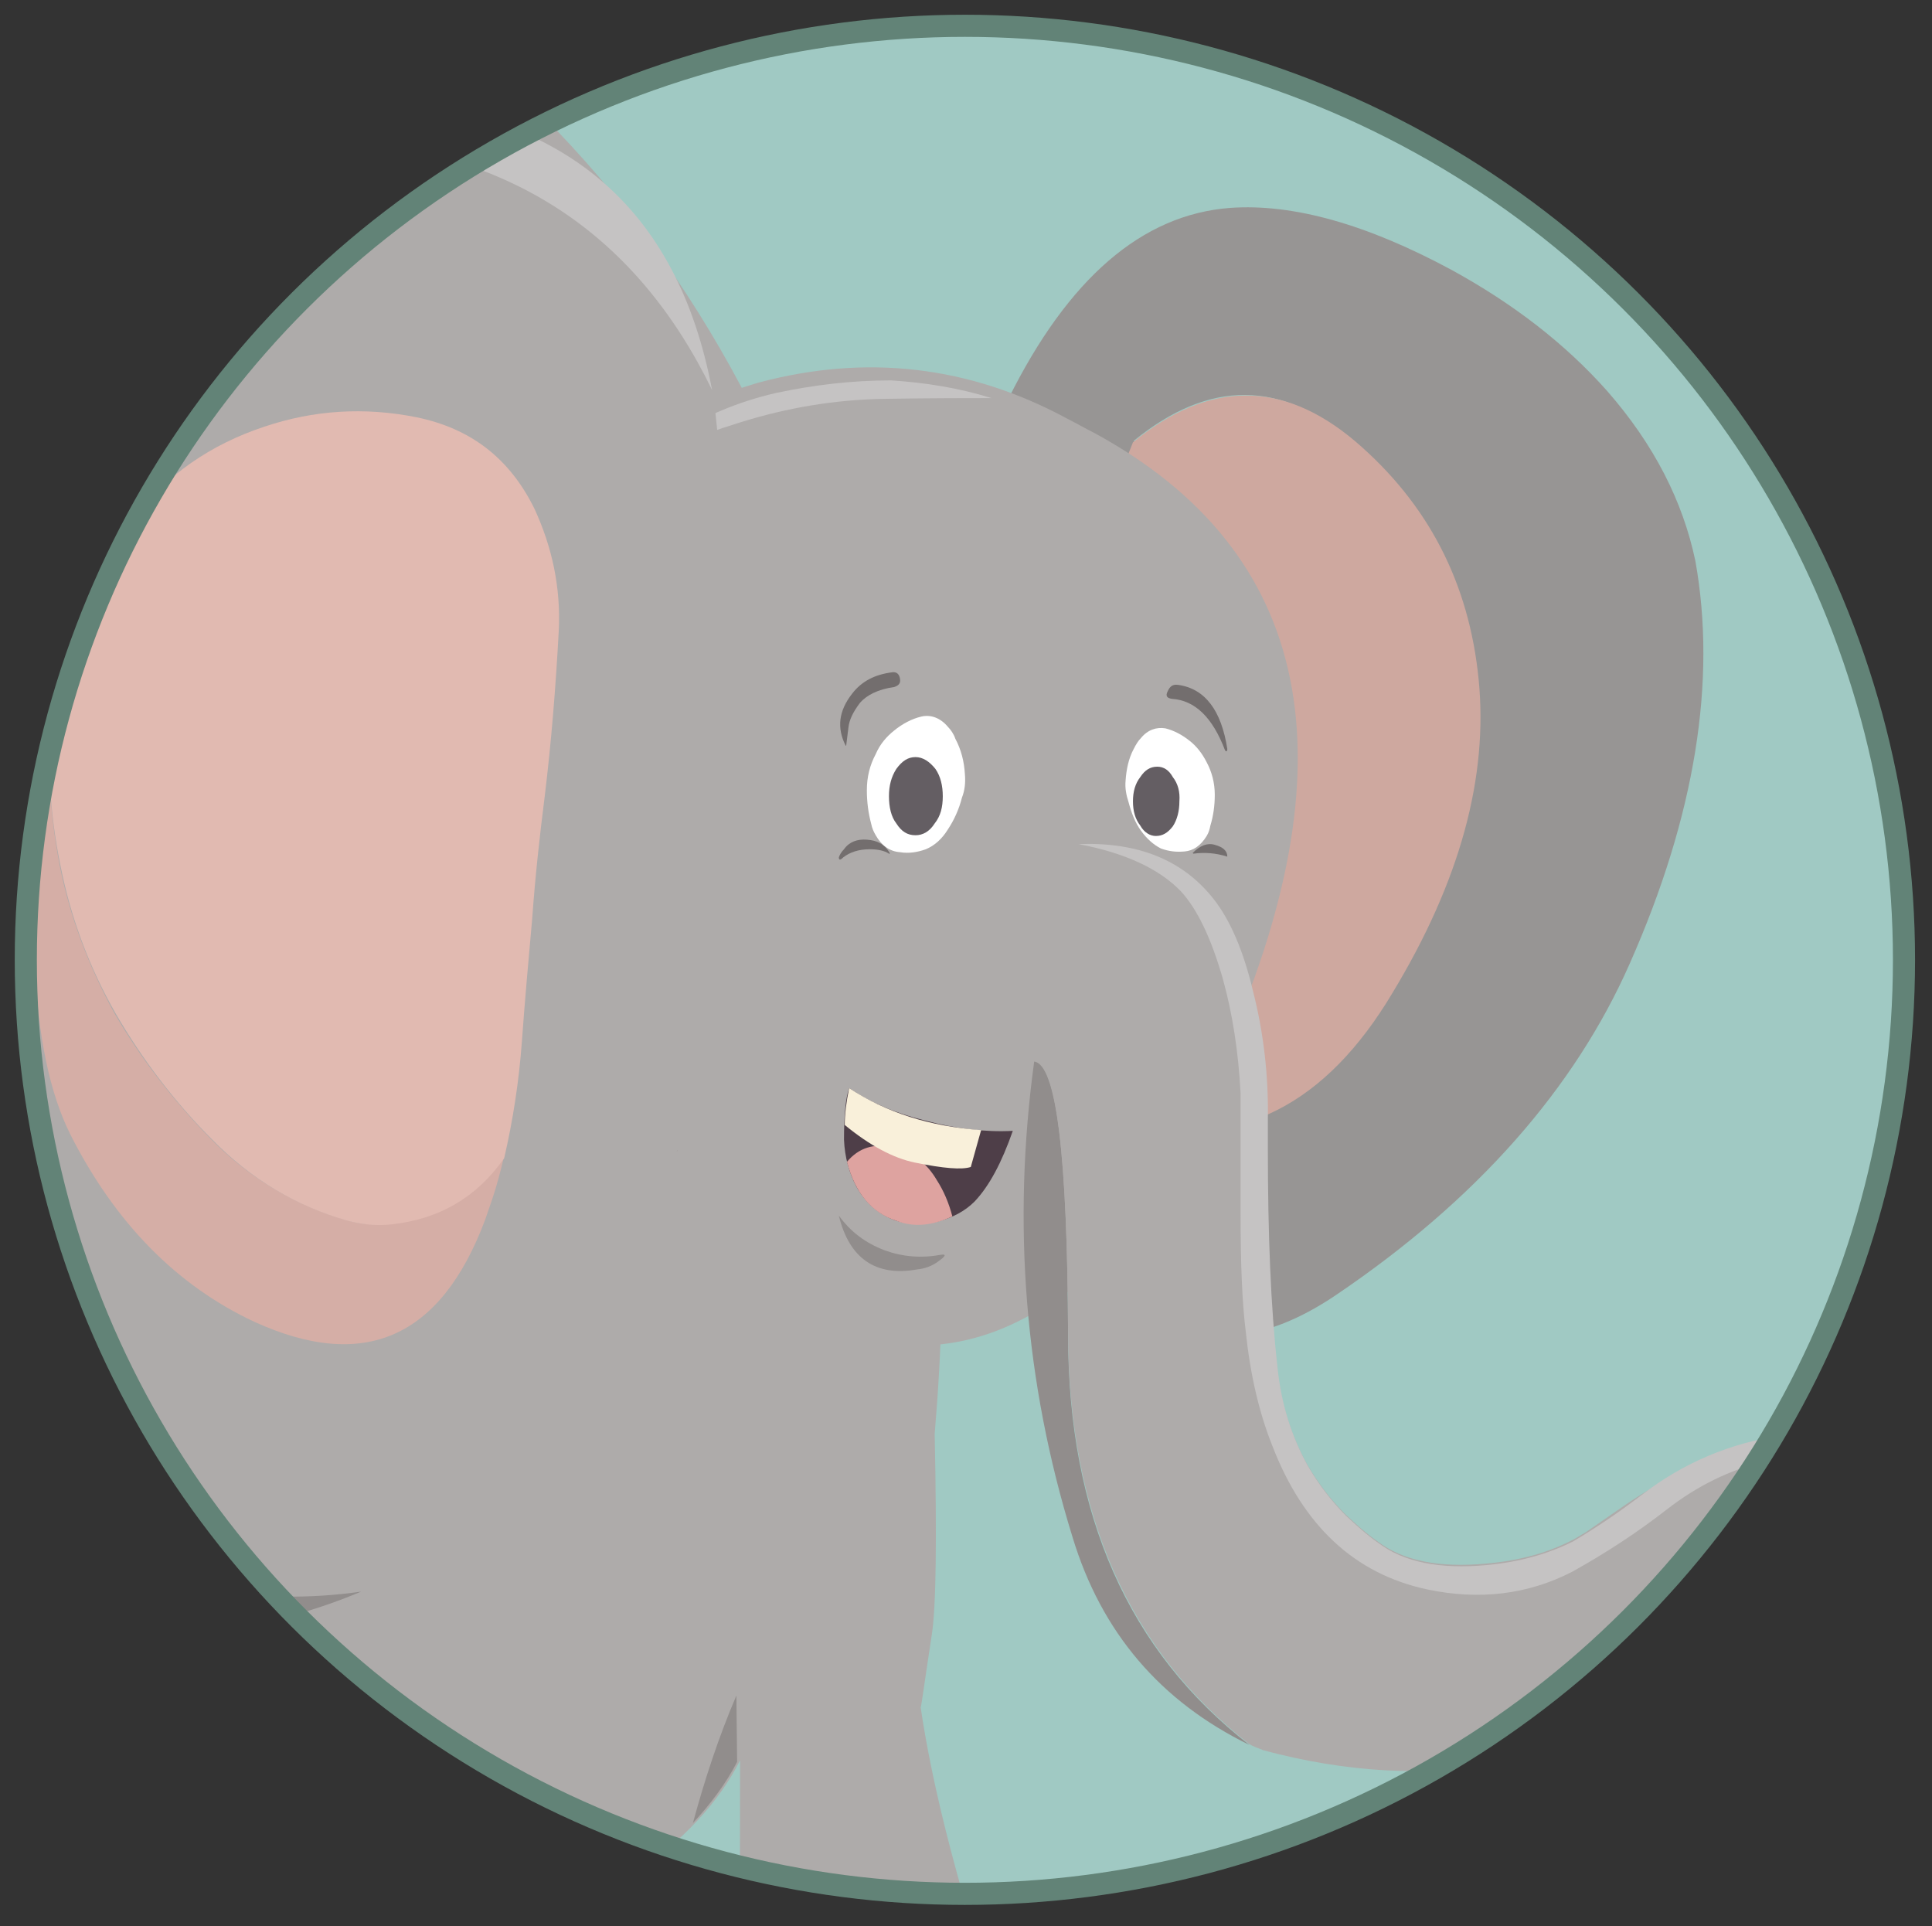 <?xml version="1.0" encoding="utf-8"?>
<!-- Generator: Adobe Illustrator 24.1.2, SVG Export Plug-In . SVG Version: 6.00 Build 0)  -->
<svg version="1.1" id="Layer_1" xmlns="http://www.w3.org/2000/svg" xmlns:xlink="http://www.w3.org/1999/xlink" x="0px" y="0px"
	 viewBox="0 0 262.1 261.3" style="enable-background:new 0 0 262.1 261.3;" xml:space="preserve">
<rect x="0" y="0" width="262.1" height="261.3" fill="#333333" stroke="none"/>
<style type="text/css">
	.st0{clip-path:url(#SVGID_2_);fill:#A0C9C3;}
	.st1{clip-path:url(#SVGID_4_);fill:#E8D4A5;}
	.st2{clip-path:url(#SVGID_6_);fill:#E8D4A5;}
	.st3{clip-path:url(#SVGID_8_);fill:#E8D4A5;}
	.st4{clip-path:url(#SVGID_10_);fill:#AEABAA;}
	.st5{clip-path:url(#SVGID_12_);fill:#918D8C;}
	.st6{clip-path:url(#SVGID_14_);fill:#E8D4A5;}
	.st7{clip-path:url(#SVGID_16_);fill:#E8D4A5;}
	.st8{clip-path:url(#SVGID_18_);fill:#E8D4A5;}
	.st9{clip-path:url(#SVGID_20_);fill:#E8D4A5;}
	.st10{clip-path:url(#SVGID_22_);fill:#E8D4A5;}
	.st11{clip-path:url(#SVGID_24_);fill:#E8D4A5;}
	.st12{clip-path:url(#SVGID_26_);fill:#E8D4A5;}
	.st13{clip-path:url(#SVGID_28_);fill:#E8D4A5;}
	.st14{clip-path:url(#SVGID_30_);fill:#E8D4A5;}
	.st15{clip-path:url(#SVGID_32_);fill:#AEABAA;}
	.st16{clip-path:url(#SVGID_34_);fill:#918D8C;}
	.st17{clip-path:url(#SVGID_36_);fill:#918D8C;}
	.st18{clip-path:url(#SVGID_38_);fill:#918D8C;}
	.st19{clip-path:url(#SVGID_40_);fill:#918D8C;}
	.st20{clip-path:url(#SVGID_42_);fill:#918D8C;}
	.st21{clip-path:url(#SVGID_44_);fill:#C5C3C3;}
	.st22{clip-path:url(#SVGID_46_);fill:#AEABAA;}
	.st23{clip-path:url(#SVGID_48_);fill:#918D8C;}
	.st24{clip-path:url(#SVGID_50_);fill:#979594;}
	.st25{clip-path:url(#SVGID_52_);fill:#CEA89F;}
	.st26{clip-path:url(#SVGID_54_);fill:#AEABAA;}
	.st27{clip-path:url(#SVGID_56_);fill:#C5C3C3;}
	.st28{clip-path:url(#SVGID_58_);fill:#736E6E;}
	.st29{clip-path:url(#SVGID_60_);fill:#736E6E;}
	.st30{clip-path:url(#SVGID_62_);fill:#736E6E;}
	.st31{clip-path:url(#SVGID_64_);fill:#736E6E;}
	.st32{clip-path:url(#SVGID_66_);fill:#FFFFFF;}
	.st33{clip-path:url(#SVGID_68_);fill:#645E63;}
	.st34{clip-path:url(#SVGID_70_);fill:#FFFFFF;}
	.st35{clip-path:url(#SVGID_72_);fill:#645E63;}
	.st36{clip-path:url(#SVGID_74_);fill:#4E3E48;}
	.st37{clip-path:url(#SVGID_76_);fill:#DEA3A0;}
	.st38{clip-path:url(#SVGID_78_);fill:#F9F0DA;}
	.st39{clip-path:url(#SVGID_80_);fill:#918D8C;}
	.st40{clip-path:url(#SVGID_82_);fill:#918D8C;}
	.st41{clip-path:url(#SVGID_84_);fill:#AEABAA;}
	.st42{clip-path:url(#SVGID_86_);fill:#C5C3C3;}
	.st43{clip-path:url(#SVGID_88_);fill:#AEABAA;}
	.st44{clip-path:url(#SVGID_90_);fill:#918D8C;}
	.st45{clip-path:url(#SVGID_92_);fill:#D5AEA6;}
	.st46{clip-path:url(#SVGID_94_);fill:#E1BAB1;}
	.st47{clip-path:url(#SVGID_96_);fill:#C5C3C3;}
	.st48{clip-path:url(#SVGID_98_);fill:none;stroke:#628377;stroke-width:3;}
</style>
<g>
	<g>
		<defs>
			<rect id="SVGID_1_" x="2" y="2" width="257.9" height="256.4"/>
		</defs>
		<clipPath id="SVGID_2_">
			<use xlink:href="#SVGID_1_"  style="overflow:visible;"/>
		</clipPath>
		<path class="st0" d="M130.9,256.9c70.4,0,127.4-56.7,127.4-126.7S201.3,3.5,130.9,3.5S3.5,60.2,3.5,130.2S60.6,256.9,130.9,256.9"
			/>
	</g>
</g>
<g>
	<g>
		<defs>
			<path id="SVGID_3_" d="M3.5,130.2c0,70,57.1,126.7,127.4,126.7s127.4-56.7,127.4-126.7S201.2,3.5,130.9,3.5S3.5,60.2,3.5,130.2"
				/>
		</defs>
		<clipPath id="SVGID_4_">
			<use xlink:href="#SVGID_3_"  style="overflow:visible;"/>
		</clipPath>
		<path class="st1" d="M-34.7,284.9c0,2.6,0.4,4.3,1.1,5.2c0.8,0.1,1.9,0,3.4-0.3c1.6-0.4,2.8-0.8,3.4-1.3c0.1-1.4-0.2-3-0.9-4.7
			c-0.5-1.4-1-2.5-1.6-3.1c-1.4-1.4-2.8-1.6-4.1-0.6c-0.5,0.4-0.9,1.1-1.1,2.3C-34.7,283.3-34.7,284.2-34.7,284.9"/>
	</g>
	<g>
		<defs>
			<path id="SVGID_5_" d="M3.5,130.2c0,70,57.1,126.7,127.4,126.7s127.4-56.7,127.4-126.7S201.2,3.5,130.9,3.5S3.5,60.2,3.5,130.2"
				/>
		</defs>
		<clipPath id="SVGID_6_">
			<use xlink:href="#SVGID_5_"  style="overflow:visible;"/>
		</clipPath>
		<path class="st2" d="M-42.2,282.9c-1.1,1.1-1.8,2.2-1.9,3.3c0,0.4,0,1-0.1,1.9c0,0.9,0.1,1.5,0.3,2c3.7,0.8,6.6,0.8,8.7,0.1
			c0.2-1.4,0-2.9-0.4-4.3c-0.6-1.5-1.3-2.7-2.3-3.4C-39.4,281.4-40.8,281.5-42.2,282.9"/>
	</g>
	<g>
		<defs>
			<path id="SVGID_7_" d="M3.5,130.2c0,70,57.1,126.7,127.4,126.7s127.4-56.7,127.4-126.7S201.2,3.5,130.9,3.5S3.5,60.2,3.5,130.2"
				/>
		</defs>
		<clipPath id="SVGID_8_">
			<use xlink:href="#SVGID_7_"  style="overflow:visible;"/>
		</clipPath>
		<path class="st3" d="M-52.8,283.4c-1.5,1.1-2.3,2.9-2.3,5.4c0.8,0.6,2.1,1,4.2,1.1c1.9,0.2,3.5,0.1,4.7-0.1c0.6-2.2,0.2-4.2-1-6.2
			c-0.6-0.8-1.4-1.2-2.4-1.3C-50.7,282.3-51.8,282.6-52.8,283.4"/>
	</g>
	<g>
		<defs>
			<path id="SVGID_9_" d="M3.5,130.2c0,70,57.1,126.7,127.4,126.7s127.4-56.7,127.4-126.7S201.2,3.5,130.9,3.5S3.5,60.2,3.5,130.2"
				/>
		</defs>
		<clipPath id="SVGID_10_">
			<use xlink:href="#SVGID_9_"  style="overflow:visible;"/>
		</clipPath>
		<path class="st4" d="M-44,290.1c0-1.9,0.4-3.6,1.1-5c0.9-1.8,2.1-2.7,3.6-2.6c1.3,0.1,2.4,1.3,3.1,3.6c0.4,0.9,0.7,2.2,0.9,4.2
			l1.7-0.1c-0.6-4.5,0-7,1.6-7.4c2.6-0.9,4.3,1.1,5.3,5.9c0.5,0,1.3-0.3,2.6-0.9c-0.4-1.8-0.5-6.1-0.4-12.9c0-5.2,0.1-9,0.3-11.2
			c-2.5-0.2-7.4-0.4-14.9-0.6c-7.1-0.1-12.1-0.3-15-0.6c-2.7,15-4.1,23.6-4.3,25.8c0.3,0.2,1.4,0.4,3.3,0.6c0.8-3.3,2-5.2,3.9-5.6
			c1.5-0.4,2.8,0.2,3.7,1.7c0.7,1.1,1.1,2.8,1.3,4.9L-44,290.1z"/>
	</g>
	<g>
		<defs>
			<path id="SVGID_11_" d="M3.5,130.2c0,70,57.1,126.7,127.4,126.7s127.4-56.7,127.4-126.7S201.2,3.5,130.9,3.5S3.5,60.2,3.5,130.2"
				/>
		</defs>
		<clipPath id="SVGID_12_">
			<use xlink:href="#SVGID_11_"  style="overflow:visible;"/>
		</clipPath>
		<path class="st5" d="M-37.9,272.5c6.2-0.7,10.7-1,13.5-1.1c0.2-4.7,0.3-7.3,0.3-7.7c-2.5-0.2-7.4-0.4-14.9-0.6
			c-7.1-0.1-12.1-0.3-15-0.6l-2.3,12.9C-51.9,274.4-45.8,273.4-37.9,272.5"/>
	</g>
	<g>
		<defs>
			<path id="SVGID_13_" d="M3.5,130.2c0,70,57.1,126.7,127.4,126.7s127.4-56.7,127.4-126.7S201.2,3.5,130.9,3.5S3.5,60.2,3.5,130.2"
				/>
		</defs>
		<clipPath id="SVGID_14_">
			<use xlink:href="#SVGID_13_"  style="overflow:visible;"/>
		</clipPath>
		<path class="st6" d="M122.9,267.3c0.3,2.9,1,4.7,2,5.6c0.8,0,1.9-0.3,3.3-0.9c1.5-0.6,2.6-1.1,3.1-1.7c-0.1-1.7-0.6-3.5-1.6-5.4
			c-0.8-1.5-1.5-2.6-2.1-3.1c-1.5-1.5-2.9-1.6-4.2-0.1C122.5,262.8,122.3,264.7,122.9,267.3"/>
	</g>
	<g>
		<defs>
			<path id="SVGID_15_" d="M3.5,130.2c0,70,57.1,126.7,127.4,126.7s127.4-56.7,127.4-126.7S201.2,3.5,130.9,3.5S3.5,60.2,3.5,130.2"
				/>
		</defs>
		<clipPath id="SVGID_16_">
			<use xlink:href="#SVGID_15_"  style="overflow:visible;"/>
		</clipPath>
		<path class="st7" d="M115.2,266.2c-1,1.4-1.4,2.8-1.4,4c0.3,2.5,0.6,3.9,0.9,4.3c3.4,0.5,6.3,0.1,8.6-1.1
			c-0.1-1.6-0.5-3.2-1.3-4.7c-0.8-1.6-1.7-2.8-2.7-3.4C117.7,264,116.3,264.4,115.2,266.2"/>
	</g>
	<g>
		<defs>
			<path id="SVGID_17_" d="M3.5,130.2c0,70,57.1,126.7,127.4,126.7s127.4-56.7,127.4-126.7S201.2,3.5,130.9,3.5S3.5,60.2,3.5,130.2"
				/>
		</defs>
		<clipPath id="SVGID_18_">
			<use xlink:href="#SVGID_17_"  style="overflow:visible;"/>
		</clipPath>
		<path class="st8" d="M107.6,266.6c-1,0.1-2.1,0.6-3,1.6c-1.3,1.5-1.8,3.7-1.3,6.4c0.9,0.5,2.3,0.7,4.3,0.7c1.9,0,3.4-0.2,4.6-0.7
			c0.4-2.4-0.3-4.7-2-6.9C109.4,266.9,108.5,266.5,107.6,266.6"/>
	</g>
	<g>
		<defs>
			<path id="SVGID_19_" d="M3.5,130.2c0,70,57.1,126.7,127.4,126.7s127.4-56.7,127.4-126.7S201.2,3.5,130.9,3.5S3.5,60.2,3.5,130.2"
				/>
		</defs>
		<clipPath id="SVGID_20_">
			<use xlink:href="#SVGID_19_"  style="overflow:visible;"/>
		</clipPath>
		<path class="st9" d="M54.3,292.7c-1.4,1.6-2,3.9-1.6,6.7c0.1,0.6,0.3,1.9,0.7,3.9c0.4,1.9,0.9,3.1,1.4,3.6
			c1.4,0.1,3.7-0.1,6.9-0.7c3.2-0.6,5.4-1.2,6.4-1.9c-1.2-6.4-2.8-10.2-4.6-11.4C59.7,290.3,56.6,290.3,54.3,292.7"/>
	</g>
	<g>
		<defs>
			<path id="SVGID_21_" d="M3.5,130.2c0,70,57.1,126.7,127.4,126.7s127.4-56.7,127.4-126.7S201.2,3.5,130.9,3.5S3.5,60.2,3.5,130.2"
				/>
		</defs>
		<clipPath id="SVGID_22_">
			<use xlink:href="#SVGID_21_"  style="overflow:visible;"/>
		</clipPath>
		<path class="st10" d="M45.6,308.4c2.5-0.2,4.6-0.6,6.3-1.1c0.4-3.4-0.3-6.6-2-9.4c-0.5-0.9-1.4-1.5-2.9-2
			c-1.3-0.6-2.6-0.7-3.7-0.3c-1.8,0.7-3.1,2.4-4,5.3c-1,3.3-0.9,5.8,0.1,7.3C40.9,308.5,42.9,308.6,45.6,308.4"/>
	</g>
	<g>
		<defs>
			<path id="SVGID_23_" d="M3.5,130.2c0,70,57.1,126.7,127.4,126.7s127.4-56.7,127.4-126.7S201.2,3.5,130.9,3.5S3.5,60.2,3.5,130.2"
				/>
		</defs>
		<clipPath id="SVGID_24_">
			<use xlink:href="#SVGID_23_"  style="overflow:visible;"/>
		</clipPath>
		<path class="st11" d="M29.6,308.1c2.8,0.4,5.2,0.4,7.4,0c0.7-1.4,0.9-3.7,0.6-6.7c-0.1-1.7-1-3.6-2.6-5.6
			c-1.1-1.4-3.2-1.9-6.3-1.3c-2.3,0.4-3.9,1.9-4.7,4.4c-1,2.4-1,4.9-0.1,7.6C25,307.2,26.9,307.7,29.6,308.1"/>
	</g>
	<g>
		<defs>
			<path id="SVGID_25_" d="M3.5,130.2c0,70,57.1,126.7,127.4,126.7s127.4-56.7,127.4-126.7S201.2,3.5,130.9,3.5S3.5,60.2,3.5,130.2"
				/>
		</defs>
		<clipPath id="SVGID_26_">
			<use xlink:href="#SVGID_25_"  style="overflow:visible;"/>
		</clipPath>
		<path class="st12" d="M-90.9,299c-0.2,2.1,0,3.7,0.6,4.7c1.9,0.3,4.3,0.3,7.3,0.1c3.1-0.3,5.4-0.8,6.7-1.6c-0.7-4.9-2-8.2-4-9.9
			c-1-1-2.7-1.2-4.9-0.9c-2.3,0.5-3.8,1.5-4.6,3C-90.3,295.7-90.7,297.1-90.9,299"/>
	</g>
	<g>
		<defs>
			<path id="SVGID_27_" d="M3.5,130.2c0,70,57.1,126.7,127.4,126.7s127.4-56.7,127.4-126.7S201.2,3.5,130.9,3.5S3.5,60.2,3.5,130.2"
				/>
		</defs>
		<clipPath id="SVGID_28_">
			<use xlink:href="#SVGID_27_"  style="overflow:visible;"/>
		</clipPath>
		<path class="st13" d="M-101.4,304.4c2.9,0.1,5.2-0.1,7-0.7c1-3,0.9-6.1-0.1-9.4c-1.2-3.5-3.2-5.2-6-5.2c-2.6,0.1-4.4,1.6-5.6,4.6
			c-1.1,2.8-1.8,6-2,9.7C-106.6,304.1-104.3,304.4-101.4,304.4"/>
	</g>
	<g>
		<defs>
			<path id="SVGID_29_" d="M3.5,130.2c0,70,57.1,126.7,127.4,126.7s127.4-56.7,127.4-126.7S201.2,3.5,130.9,3.5S3.5,60.2,3.5,130.2"
				/>
		</defs>
		<clipPath id="SVGID_30_">
			<use xlink:href="#SVGID_29_"  style="overflow:visible;"/>
		</clipPath>
		<path class="st14" d="M-109.2,295.8c-0.4-3.1-1.8-5.3-4.2-6.9c-1.4-1-3.1-1-5.2-0.3c-1.9,0.7-3.2,1.7-4,3c-2.2,4.4-3,7.6-2.3,9.7
			c1.6,0.9,3.9,1.4,6.7,1.7c2.8,0.3,5.2,0.3,7.2,0C-109.5,301.1-109,298.7-109.2,295.8"/>
	</g>
	<g>
		<defs>
			<path id="SVGID_31_" d="M3.5,130.2c0,70,57.1,126.7,127.4,126.7s127.4-56.7,127.4-126.7S201.2,3.5,130.9,3.5S3.5,60.2,3.5,130.2"
				/>
		</defs>
		<clipPath id="SVGID_32_">
			<use xlink:href="#SVGID_31_"  style="overflow:visible;"/>
		</clipPath>
		<path class="st15" d="M-9.9-25c-29.2-2.6-56.2-0.2-81,7c-27.4,8-51.2,21.9-71.3,41.5c-16.4,16.1-27.5,36.9-33.2,62.4
			c-5.6,25-5.5,52.3,0.3,81.9c9.7,49.7,32.9,80.9,69.5,93.7c-0.2,2.5-0.7,8.8-1.4,18.9c-0.8,9.5-1.5,16.1-2.1,19.8
			c0.3,0.3,1.7,0.7,4.3,1.1c1.1-5,2.9-8.6,5.3-10.7c1.1-1,2.3-1.3,3.7-1c1.4,0.2,2.5,0.8,3.3,1.9c2.2,3.1,2.7,6.9,1.6,11.6l2.9,0.3
			c0.1-5.3,1.5-9.4,4.3-12.2c1.1-1.1,2.5-1.7,4-1.6c1.4,0,2.6,0.6,3.4,1.7c1.8,2.4,2.5,6.5,2,12.3h4c-0.4-5.3,0.7-8.8,3.3-10.6
			c4.3-2.8,7.9,0.3,10.7,9.2c0.7,0.1,1.8,0,3.4-0.1c-0.1-3.2-0.1-9.1-0.1-17.6c0.1-9.9,0.3-15.8,0.6-17.6c28.4,5,59.1,4.5,92-1.7
			l-0.8,40.6c0.5,0.2,1.3,0.4,2.6,0.6c1.3,0.2,2.1,0.2,2.6,0.1c-0.4-2.5,0-4.9,1-7.3c1.2-2.8,3-4.2,5.3-4.2c4.6,0,6.9,4.3,6.9,13
			h2.4c-0.2-3.8,0.1-6.7,0.9-8.6c0.7-1.3,1.6-2.3,2.7-2.9c1.2-0.6,2.4-0.6,3.6-0.1c1.5,0.7,2.6,1.6,3.3,2.9c0.8,1.5,1.4,4.1,2,7.9
			c1.1,0,2.1-0.2,3-0.5c-1.4-4.2-1.6-7.9-0.4-11c0.7-1.9,2-3.1,3.9-3.6c4.5-1.2,7.8,2.8,9.9,12c1.2,0,2.5-0.3,3.9-0.9
			c-0.9-3.8-1.8-11.2-2.7-22.2c-1.1-11.9-1.6-18.2-1.7-18.9c5.7-1,11.6-3.6,17.8-7.7c6.9-4.7,11.7-9.9,14.6-15.6
			c0,2.2,0,14-0.1,35.5c0.5,0.3,1.6,0.3,3.4,0.1c0.2-3.8,1.1-6.1,2.9-6.9c1.4-0.7,2.7-0.2,3.9,1.4c0.9,1.2,1.6,3,2.1,5.4
			c0.6-0.1,1.4-0.1,2.4-0.1c-0.4-2.1-0.3-4,0.1-5.7c0.6-2.2,1.6-3.3,3.2-3.4c1.3-0.1,2.6,1.1,3.9,3.6c0.7,1.3,1.2,2.8,1.4,4.4
			l1.7-0.4c-1.4-4.9-1.3-7.7,0.3-8.6c2.5-1.2,4.5,0.8,6.2,6c0.6-0.1,1.4-0.6,2.4-1.4c-4.7-14.6-7.8-26.9-9.3-37.1
			c0.1-0.1,0.5-3.3,1.5-9.8c0.6-3.8,0.7-12.9,0.4-27.3c3.9-45.7-3.1-89.5-21.1-131.5c-13-29-32.5-52-59-68.8
			C27.8-17,8.9-23.4-9.9-25"/>
	</g>
	<g>
		<defs>
			<path id="SVGID_33_" d="M3.5,130.2c0,70,57.1,126.7,127.4,126.7s127.4-56.7,127.4-126.7S201.2,3.5,130.9,3.5S3.5,60.2,3.5,130.2"
				/>
		</defs>
		<clipPath id="SVGID_34_">
			<use xlink:href="#SVGID_33_"  style="overflow:visible;"/>
		</clipPath>
		<path class="st16" d="M19.6,265.2c0.5-6.6,0.8-12,0.9-16.3c-1.6,2.4-3,5.4-4,9.2c-1,3.3-1.6,6-1.6,7.9L19.6,265.2z"/>
	</g>
	<g>
		<defs>
			<path id="SVGID_35_" d="M3.5,130.2c0,70,57.1,126.7,127.4,126.7s127.4-56.7,127.4-126.7S201.2,3.5,130.9,3.5S3.5,60.2,3.5,130.2"
				/>
		</defs>
		<clipPath id="SVGID_36_">
			<use xlink:href="#SVGID_35_"  style="overflow:visible;"/>
		</clipPath>
		<path class="st17" d="M100,239l-0.1-9c-2.4,5.6-4.3,11.4-5.9,17.3C96.5,244.6,98.5,241.9,100,239"/>
	</g>
	<g>
		<defs>
			<path id="SVGID_37_" d="M3.5,130.2c0,70,57.1,126.7,127.4,126.7s127.4-56.7,127.4-126.7S201.2,3.5,130.9,3.5S3.5,60.2,3.5,130.2"
				/>
		</defs>
		<clipPath id="SVGID_38_">
			<use xlink:href="#SVGID_37_"  style="overflow:visible;"/>
		</clipPath>
		<path class="st18" d="M-68,257.7c-1.1-3.6-2.4-6.3-3.7-8c-0.7,8.1-0.9,13.8-0.7,17.2l6.3,1C-66.4,264.5-67.1,261.1-68,257.7"/>
	</g>
	<g>
		<defs>
			<path id="SVGID_39_" d="M3.5,130.2c0,70,57.1,126.7,127.4,126.7s127.4-56.7,127.4-126.7S201.2,3.5,130.9,3.5S3.5,60.2,3.5,130.2"
				/>
		</defs>
		<clipPath id="SVGID_40_">
			<use xlink:href="#SVGID_39_"  style="overflow:visible;"/>
		</clipPath>
		<path class="st19" d="M-125.6,261.6c1-11.5,1.6-18.6,1.7-21.2c-1.7,0.7-3.6,3.5-5.6,8.4c-1.5,4-2.5,7.3-3,10
			C-130.7,259.7-128.4,260.6-125.6,261.6"/>
	</g>
	<g>
		<defs>
			<path id="SVGID_41_" d="M3.5,130.2c0,70,57.1,126.7,127.4,126.7s127.4-56.7,127.4-126.7S201.2,3.5,130.9,3.5S3.5,60.2,3.5,130.2"
				/>
		</defs>
		<clipPath id="SVGID_42_">
			<use xlink:href="#SVGID_41_"  style="overflow:visible;"/>
		</clipPath>
		<path class="st20" d="M70.1,255.2c-1-3-2.1-5.3-3.3-7.2c0.2,6.3,0.5,11.1,0.9,14.3l3.7-1C71.4,259.9,71,257.8,70.1,255.2"/>
	</g>
	<g>
		<defs>
			<path id="SVGID_43_" d="M3.5,130.2c0,70,57.1,126.7,127.4,126.7s127.4-56.7,127.4-126.7S201.2,3.5,130.9,3.5S3.5,60.2,3.5,130.2"
				/>
		</defs>
		<clipPath id="SVGID_44_">
			<use xlink:href="#SVGID_43_"  style="overflow:visible;"/>
		</clipPath>
		<path class="st21" d="M-40-21.6c17.6-1.9,24.6-2.9,21-3c-12.2-0.7-25.2-0.1-38.9,1.6c-11.6,1.4-22.1,3.4-31.5,6
			c-8.2,2.4-17.4,6-27.5,10.9c-9.4,4.5-17.3,8.8-23.5,13c-0.5,0.4,3.8-1.3,12.9-5C-112.1-4.5-97-9.5-81.9-13.3
			C-64.7-17.6-50.7-20.4-40-21.6"/>
	</g>
	<g>
		<defs>
			<path id="SVGID_45_" d="M3.5,130.2c0,70,57.1,126.7,127.4,126.7s127.4-56.7,127.4-126.7S201.2,3.5,130.9,3.5S3.5,60.2,3.5,130.2"
				/>
		</defs>
		<clipPath id="SVGID_46_">
			<use xlink:href="#SVGID_45_"  style="overflow:visible;"/>
		</clipPath>
		<path class="st22" d="M-204.3,141.1c-0.6,6.5-1.5,22.8-2.7,48.8c-0.6,13.8-4.2,24.1-11,30.9c4.9-0.4,9.2-3.8,13-10.2
			c3.1-5.4,5.1-11.1,5.7-16.9l1.1-15.6c1.1-14,1.5-21.5,1.4-22.5c-1.3-21.9-1.7-37-1.1-45.1C-200.6,114-202.7,124.1-204.3,141.1"/>
	</g>
	<g>
		<defs>
			<path id="SVGID_47_" d="M3.5,130.2c0,70,57.1,126.7,127.4,126.7s127.4-56.7,127.4-126.7S201.2,3.5,130.9,3.5S3.5,60.2,3.5,130.2"
				/>
		</defs>
		<clipPath id="SVGID_48_">
			<use xlink:href="#SVGID_47_"  style="overflow:visible;"/>
		</clipPath>
		<path class="st23" d="M-204.3,140.8c1.6,3.3,4.6,9.4,8.9,18c-0.8-9.6-1.4-17.4-1.9-23.2c-0.8-10.9-1-19.2-0.6-25
			C-200.7,114.1-202.8,124.2-204.3,140.8"/>
	</g>
	<g>
		<defs>
			<path id="SVGID_49_" d="M3.5,130.2c0,70,57.1,126.7,127.4,126.7s127.4-56.7,127.4-126.7S201.2,3.5,130.9,3.5S3.5,60.2,3.5,130.2"
				/>
		</defs>
		<clipPath id="SVGID_50_">
			<use xlink:href="#SVGID_49_"  style="overflow:visible;"/>
		</clipPath>
		<path class="st24" d="M196.9,36.6c-11.5-6.2-21.5-9-30-8.4c-12,0.9-22,9.6-30.1,25.9C122,84,120.9,115,133.6,147
			c12.6,32.1,28.5,41.6,47.6,28.7c19.1-12.9,32.4-28,39.9-45c8.9-20.1,11.8-38.4,8.9-54.6c-1.7-8.1-5.6-15.8-12-23.1
			C212.3,46.6,205.3,41.2,196.9,36.6 M197.3,93.2c-0.1,8.6-2.8,18.6-8,30c-5.2,11.6-11,20.3-17.4,25.9c3.1-11.7,4.5-24.4,4.3-37.9
			c-0.5-23.3-7.9-40.5-22.4-51.4c10.3-8.4,20.2-8.3,29.9,0.3C192.8,68.5,197.4,79.5,197.3,93.2"/>
	</g>
	<g>
		<defs>
			<path id="SVGID_51_" d="M3.5,130.2c0,70,57.1,126.7,127.4,126.7s127.4-56.7,127.4-126.7S201.2,3.5,130.9,3.5S3.5,60.2,3.5,130.2"
				/>
		</defs>
		<clipPath id="SVGID_52_">
			<use xlink:href="#SVGID_51_"  style="overflow:visible;"/>
		</clipPath>
		<path class="st25" d="M200.6,92.2c-1.3-13.2-6.9-23.9-16.7-32.3c-9.9-8.4-19.9-8.3-30.2,0.1c-14.9,37.1-19.1,61.2-12.7,72.2
			c6.4,11,10.6,17.8,12.7,20.5c14.5,3.1,26.2-2.9,35.2-18C198.1,119.5,201.9,105.4,200.6,92.2"/>
	</g>
	<g>
		<defs>
			<path id="SVGID_53_" d="M3.5,130.2c0,70,57.1,126.7,127.4,126.7s127.4-56.7,127.4-126.7S201.2,3.5,130.9,3.5S3.5,60.2,3.5,130.2"
				/>
		</defs>
		<clipPath id="SVGID_54_">
			<use xlink:href="#SVGID_53_"  style="overflow:visible;"/>
		</clipPath>
		<path class="st26" d="M79.8,65.2c-10,10.3-14.7,23.4-14.1,39.5c0.5,13.4,4.1,26.4,10.6,39.1c1,1.8,2,3.7,2.8,5.6
			c7.5,16.5,19.7,27.1,36.5,31.8c7.9,2.3,15.5,1.6,22.8-2.1c14-7.1,23.1-18.8,27.3-35.4c18.2-40.5,12.4-68.9-17.3-85
			c-1.2-0.6-2.4-1.3-3.6-1.9c-13.3-7.2-27.3-8.8-41.9-4.9C93.7,54.6,86,58.9,79.8,65.2"/>
	</g>
	<g>
		<defs>
			<path id="SVGID_55_" d="M3.5,130.2c0,70,57.1,126.7,127.4,126.7s127.4-56.7,127.4-126.7S201.2,3.5,130.9,3.5S3.5,60.2,3.5,130.2"
				/>
		</defs>
		<clipPath id="SVGID_56_">
			<use xlink:href="#SVGID_55_"  style="overflow:visible;"/>
		</clipPath>
		<path class="st27" d="M85.7,63.1c3.4-1.8,8.3-3.8,14.7-5.8c6.4-2,12.9-3.1,19.7-3.2c6.7-0.1,11.5-0.1,14.4-0.1
			c-4.5-1.4-9-2.1-13.6-2.4c-5.3,0-10.4,0.6-15.6,1.7c-5.2,1.2-10,3.2-14.4,6.1C89.1,60.6,87.3,61.8,85.7,63.1"/>
	</g>
	<g>
		<defs>
			<path id="SVGID_57_" d="M3.5,130.2c0,70,57.1,126.7,127.4,126.7s127.4-56.7,127.4-126.7S201.2,3.5,130.9,3.5S3.5,60.2,3.5,130.2"
				/>
		</defs>
		<clipPath id="SVGID_58_">
			<use xlink:href="#SVGID_57_"  style="overflow:visible;"/>
		</clipPath>
		<path class="st28" d="M166.5,116.2c0-0.8-0.6-1.3-1.7-1.6c-1-0.3-2,0.1-3,1.1l0.1,0.1C163.4,115.6,164.9,115.7,166.5,116.2"/>
	</g>
	<g>
		<defs>
			<path id="SVGID_59_" d="M3.5,130.2c0,70,57.1,126.7,127.4,126.7s127.4-56.7,127.4-126.7S201.2,3.5,130.9,3.5S3.5,60.2,3.5,130.2"
				/>
		</defs>
		<clipPath id="SVGID_60_">
			<use xlink:href="#SVGID_59_"  style="overflow:visible;"/>
		</clipPath>
		<path class="st29" d="M117.6,113.9c-1.3-0.1-2.4,0.3-3.1,1.3c-0.4,0.4-0.6,0.8-0.7,1.1c0,0.4,0.2,0.4,0.6,0
			c0.9-0.7,2.1-1.1,3.6-1.1c1.1,0,2,0.2,2.6,0.6c0.1,0.1,0.1,0,0.1-0.1C120,114.5,119,114,117.6,113.9"/>
	</g>
	<g>
		<defs>
			<path id="SVGID_61_" d="M3.5,130.2c0,70,57.1,126.7,127.4,126.7s127.4-56.7,127.4-126.7S201.2,3.5,130.9,3.5S3.5,60.2,3.5,130.2"
				/>
		</defs>
		<clipPath id="SVGID_62_">
			<use xlink:href="#SVGID_61_"  style="overflow:visible;"/>
		</clipPath>
		<path class="st30" d="M122.1,92.1c-0.1-0.7-0.5-1-1.1-0.9c-2.3,0.3-4.1,1.2-5.4,2.9c-1.8,2.3-2.1,4.6-0.9,7c0,0.1,0,0.1,0.1,0
			l0.3-2.4c0.1-1,0.6-2.1,1.6-3.4c0.9-1,2.4-1.8,4.6-2.1C121.9,93,122.2,92.7,122.1,92.1"/>
	</g>
	<g>
		<defs>
			<path id="SVGID_63_" d="M3.5,130.2c0,70,57.1,126.7,127.4,126.7s127.4-56.7,127.4-126.7S201.2,3.5,130.9,3.5S3.5,60.2,3.5,130.2"
				/>
		</defs>
		<clipPath id="SVGID_64_">
			<use xlink:href="#SVGID_63_"  style="overflow:visible;"/>
		</clipPath>
		<path class="st31" d="M166.5,101.6c-0.8-5.2-3-8.2-6.7-8.7c-0.7-0.1-1.1,0.2-1.4,0.9c-0.3,0.6-0.1,0.9,0.6,1
			c3.1,0.2,5.5,2.5,7.2,7C166.4,102,166.5,101.9,166.5,101.6"/>
	</g>
	<g>
		<defs>
			<path id="SVGID_65_" d="M3.5,130.2c0,70,57.1,126.7,127.4,126.7s127.4-56.7,127.4-126.7S201.2,3.5,130.9,3.5S3.5,60.2,3.5,130.2"
				/>
		</defs>
		<clipPath id="SVGID_66_">
			<use xlink:href="#SVGID_65_"  style="overflow:visible;"/>
		</clipPath>
		<path class="st32" d="M153.8,101.6c-0.7,1.3-1,2.8-1.1,4.3c-0.1,1,0.1,2,0.4,2.9c0.4,1.5,0.9,2.8,1.7,3.9s1.7,1.9,2.7,2.4
			c1.1,0.4,2.1,0.5,3.2,0.4c1.2-0.1,2.2-0.8,3-2.1c0.3-0.5,0.4-0.9,0.5-1.4c0.4-1.3,0.6-2.7,0.6-4.2c0-1.6-0.4-3.1-1.1-4.4
			c-0.6-1.2-1.4-2.2-2.3-2.9c-1-0.8-2.1-1.4-3.3-1.7c-1.2-0.2-2.4,0.2-3.3,1.3C154.4,100.5,154.1,101,153.8,101.6"/>
	</g>
	<g>
		<defs>
			<path id="SVGID_67_" d="M3.5,130.2c0,70,57.1,126.7,127.4,126.7s127.4-56.7,127.4-126.7S201.2,3.5,130.9,3.5S3.5,60.2,3.5,130.2"
				/>
		</defs>
		<clipPath id="SVGID_68_">
			<use xlink:href="#SVGID_67_"  style="overflow:visible;"/>
		</clipPath>
		<path class="st33" d="M157,104c0.9,0,1.6,0.5,2.1,1.4c0.7,0.9,1,2,0.9,3.3c0,1.3-0.3,2.5-0.9,3.4c-0.7,0.9-1.4,1.3-2.3,1.3
			c-0.8,0-1.6-0.5-2.1-1.4c-0.7-0.9-1-2-1-3.3s0.3-2.4,1-3.3C155.3,104.5,156,104,157,104"/>
	</g>
	<g>
		<defs>
			<path id="SVGID_69_" d="M3.5,130.2c0,70,57.1,126.7,127.4,126.7s127.4-56.7,127.4-126.7S201.2,3.5,130.9,3.5S3.5,60.2,3.5,130.2"
				/>
		</defs>
		<clipPath id="SVGID_70_">
			<use xlink:href="#SVGID_69_"  style="overflow:visible;"/>
		</clipPath>
		<path class="st34" d="M125,97.2c-1.3,0.3-2.6,1-3.7,1.9c-1,0.8-1.9,1.8-2.5,3.2c-0.8,1.5-1.2,3.1-1.2,4.9c0,1.6,0.2,3.1,0.6,4.6
			c0.1,0.5,0.3,1,0.6,1.5c0.8,1.4,1.9,2.2,3.3,2.3c1.2,0.2,2.4,0,3.5-0.4c1.2-0.5,2.2-1.4,3-2.7c0.8-1.2,1.5-2.7,1.9-4.3
			c0.4-1,0.5-2.1,0.4-3.2c-0.1-1.7-0.5-3.3-1.3-4.8c-0.2-0.6-0.6-1.2-1-1.6C127.6,97.4,126.3,96.9,125,97.2"/>
	</g>
	<g>
		<defs>
			<path id="SVGID_71_" d="M3.5,130.2c0,70,57.1,126.7,127.4,126.7s127.4-56.7,127.4-126.7S201.2,3.5,130.9,3.5S3.5,60.2,3.5,130.2"
				/>
		</defs>
		<clipPath id="SVGID_72_">
			<use xlink:href="#SVGID_71_"  style="overflow:visible;"/>
		</clipPath>
		<path class="st35" d="M126.9,104.3c-0.8-1-1.7-1.6-2.7-1.6s-1.8,0.5-2.6,1.6c-0.7,1.1-1,2.3-1,3.7c0,1.5,0.3,2.8,1,3.7
			c0.7,1.1,1.5,1.6,2.6,1.6c1,0,1.9-0.5,2.6-1.6c0.8-1,1.1-2.2,1.1-3.7C127.9,106.6,127.6,105.3,126.9,104.3"/>
	</g>
	<g>
		<defs>
			<path id="SVGID_73_" d="M3.5,130.2c0,70,57.1,126.7,127.4,126.7s127.4-56.7,127.4-126.7S201.2,3.5,130.9,3.5S3.5,60.2,3.5,130.2"
				/>
		</defs>
		<clipPath id="SVGID_74_">
			<use xlink:href="#SVGID_73_"  style="overflow:visible;"/>
		</clipPath>
		<path class="st36" d="M127.2,165.7c2-0.5,3.7-1.4,5-2.7c2-2.1,3.7-5.3,5.2-9.6c-3.8,0.2-7.8-0.3-11.9-1.4c-4.1-1-7.5-2.5-10.3-4.4
			c-0.5,1.4-0.7,3.8-0.7,7c0.1,2.4,0.7,4.5,1.7,6.4c1.3,2.3,3.1,3.8,5.4,4.6C123.3,166.1,125.2,166.2,127.2,165.7"/>
	</g>
	<g>
		<defs>
			<path id="SVGID_75_" d="M3.5,130.2c0,70,57.1,126.7,127.4,126.7s127.4-56.7,127.4-126.7S201.2,3.5,130.9,3.5S3.5,60.2,3.5,130.2"
				/>
		</defs>
		<clipPath id="SVGID_76_">
			<use xlink:href="#SVGID_75_"  style="overflow:visible;"/>
		</clipPath>
		<path class="st37" d="M129.2,165c-0.5-1.9-1.2-3.5-2.1-4.9c-1.4-2.4-3.4-3.9-5.9-4.4c-2.6-0.7-4.7,0-6.3,1.9
			c1.1,4.2,3.3,6.9,6.7,8C123.9,166.5,126.4,166.3,129.2,165"/>
	</g>
	<g>
		<defs>
			<path id="SVGID_77_" d="M3.5,130.2c0,70,57.1,126.7,127.4,126.7s127.4-56.7,127.4-126.7S201.2,3.5,130.9,3.5S3.5,60.2,3.5,130.2"
				/>
		</defs>
		<clipPath id="SVGID_78_">
			<use xlink:href="#SVGID_77_"  style="overflow:visible;"/>
		</clipPath>
		<path class="st38" d="M124.1,157.7c3.9,0.8,6.4,1,7.6,0.6l1.4-5c-7-0.5-12.9-2.4-17.9-5.7c-0.4,1.9-0.6,3.6-0.6,5
			C118,155.4,121.2,157.1,124.1,157.7"/>
	</g>
	<g>
		<defs>
			<path id="SVGID_79_" d="M3.5,130.2c0,70,57.1,126.7,127.4,126.7s127.4-56.7,127.4-126.7S201.2,3.5,130.9,3.5S3.5,60.2,3.5,130.2"
				/>
		</defs>
		<clipPath id="SVGID_80_">
			<use xlink:href="#SVGID_79_"  style="overflow:visible;"/>
		</clipPath>
		<path class="st39" d="M127.3,171.1c1-0.7,1.1-1,0.4-0.9c-2.7,0.5-5.2,0.3-7.7-0.6c-2.6-1-4.6-2.5-6.2-4.7c1.4,5.8,5,8.3,10.6,7.3
			C125.5,172.1,126.5,171.7,127.3,171.1"/>
	</g>
	<g>
		<defs>
			<path id="SVGID_81_" d="M3.5,130.2c0,70,57.1,126.7,127.4,126.7s127.4-56.7,127.4-126.7S201.2,3.5,130.9,3.5S3.5,60.2,3.5,130.2"
				/>
		</defs>
		<clipPath id="SVGID_82_">
			<use xlink:href="#SVGID_81_"  style="overflow:visible;"/>
		</clipPath>
		<path class="st40" d="M144.9,181.1c-0.1-24.4-1.6-36.7-4.6-37.1c-3,22-1.3,43.5,5.2,64.5c3.9,12.9,11.9,22.3,24,28.2
			C153.1,224,144.9,205.5,144.9,181.1 M305.8,222c-1-1-2.1-1.1-3.4-0.4c-3.3,1.7-6.2,4.1-8.6,7c-1.7,2.2-2.7,4.7-3,7.5l0,0v0.1
			c0.8,1.3,1.9,1.9,3.3,1.6c0.4,0.1,0.8,0,1.1-0.2c0.5-0.3,0.9-0.7,1.3-1.2c0.5-0.5,0.9-1.1,1.4-1.7c1.2-1.8,2.8-3.1,4.8-4
			c1.2-0.5,2.1-1.3,2.8-2.3C306.9,226.4,307,224.2,305.8,222"/>
	</g>
	<g>
		<defs>
			<path id="SVGID_83_" d="M3.5,130.2c0,70,57.1,126.7,127.4,126.7s127.4-56.7,127.4-126.7S201.2,3.5,130.9,3.5S3.5,60.2,3.5,130.2"
				/>
		</defs>
		<clipPath id="SVGID_84_">
			<use xlink:href="#SVGID_83_"  style="overflow:visible;"/>
		</clipPath>
		<path class="st41" d="M302.4,221.6c1.3-0.7,2.4-0.5,3.4,0.4c-1.9-7.3-8.6-13.6-20.1-19c-14-6.5-26.1-9.4-36.3-8.9
			s-19.9,3.9-29,10.1c-1.7,1.2-3.5,2.4-5.2,3.6c-0.5,0.3-1,0.6-1.5,0.9c-3.5,1.9-7.5,3-12.1,3.4c-6.4,0.6-11.3-0.4-14.7-3
			c-1.6-1.1-3-2.4-4.4-3.7c-2.1-2.1-3.8-4.4-5.2-6.8c-2.2-4-3.6-8.4-4.1-13.4c-0.9-8-1.3-17.9-1.3-29.6v-4c0.1-6-0.6-11.8-2-17.3
			c-1.3-5.5-3.1-9.7-5.4-12.6c-4.1-5.2-10.2-7.6-18.2-7.3c-6.7,6.6-8.7,16.4-6,29.5c3,0.3,4.5,12.7,4.6,37.1s8.3,42.9,24.6,55.6
			c0.5,0.3,1.1,0.5,1.6,0.7c0.1,0,0.2,0.1,0.2,0.1l0,0c22.7,6.1,43,2.4,60.9-11.1c10.6-7.9,23.1-9.8,37.5-5.7
			c5.7,1.7,10.6,4.8,14.5,9.2c2.4,2.6,4.5,4.7,6.5,6.3V236l0,0c0,0,0,0,0,0.1c0.2-2.8,1.2-5.3,3-7.5
			C296.2,225.7,299.1,223.3,302.4,221.6"/>
	</g>
	<g>
		<defs>
			<path id="SVGID_85_" d="M3.5,130.2c0,70,57.1,126.7,127.4,126.7s127.4-56.7,127.4-126.7S201.2,3.5,130.9,3.5S3.5,60.2,3.5,130.2"
				/>
		</defs>
		<clipPath id="SVGID_86_">
			<use xlink:href="#SVGID_85_"  style="overflow:visible;"/>
		</clipPath>
		<path class="st42" d="M146.3,114.5c6.4,1.2,11,3.4,13.9,6.4c2.2,2.4,4.1,6.3,5.7,11.9c1.3,4.7,2.1,9.8,2.4,15.5v16.3
			c0,6.7,0.2,12,0.7,16c0.6,5.8,1.8,11,3.6,15.5c4.2,10.9,11.2,17.4,21,19.5c7.1,1.5,13.7,0.7,19.7-2.4c4.5-2.5,8.8-5.3,12.9-8.5
			c4-3.1,8.4-5.3,13.3-6.5c5.5-1.3,10.9-2.6,16.4-3.7c-4.7-0.6-9.4-0.6-14,0.2c-7.1,1-13.5,3.7-19.2,8.1c-3,2.3-6.1,4.4-9.3,6.3
			c-3.4,1.7-7.3,2.8-11.7,3.2c-6.4,0.6-11.3-0.4-14.7-3c-1.6-1.1-3-2.4-4.4-3.7c-2.1-2.1-3.8-4.4-5.2-6.8c-2.2-4-3.6-8.4-4.1-13.4
			c-0.9-8-1.3-17.9-1.3-29.6v-4c0.1-6-0.6-11.8-2-17.3c-1.3-5.5-3.1-9.7-5.4-12.6C160.4,116.6,154.3,114.2,146.3,114.5"/>
	</g>
	<g>
		<defs>
			<path id="SVGID_87_" d="M3.5,130.2c0,70,57.1,126.7,127.4,126.7s127.4-56.7,127.4-126.7S201.2,3.5,130.9,3.5S3.5,60.2,3.5,130.2"
				/>
		</defs>
		<clipPath id="SVGID_88_">
			<use xlink:href="#SVGID_87_"  style="overflow:visible;"/>
		</clipPath>
		<path class="st43" d="M93.8,150.3L93.8,150.3L93.8,150.3L93.8,150.3 M-17.9,34.9c-15.7,16.4-23.7,35.9-23.9,58.6
			c-0.2,22.3,3.2,44.1,10,65.4c7.1,22,20.8,38.6,41.1,49.8c12.4,6.8,25.6,9.2,39.7,7.2c18.3-10.1,32.5-30,42.7-59.4
			c0-0.1,0.1-0.2,0.1-0.3l0,0l0.1-0.3l0,0c0.6-1.6,1.1-3.3,1.7-5l0.2-0.5c6.1-29.5,7-62,2.9-97.6C86.4,31.9,69.4,20.6,45.7,19
			C22.8,17.5,1.6,22.8-17.9,34.9 M35.8,58c6.8-2.3,13.7-2.7,20.7-1.3c7.3,1.4,12.6,5.5,15.8,12.3c2.5,5.2,3.6,10.8,3.3,16.6
			c-0.4,7.5-1,15-1.9,22.4c-0.7,5.5-1.2,11.1-1.7,16.6c-0.5,5.6-0.9,11.1-1.4,16.7c-0.4,5.3-1.2,10.6-2.4,15.8
			c0.1-0.1,0.1-0.2,0.2-0.2c-0.5,2-1,4-1.6,5.8l-1,2.9c-6,16-16.4,20.6-31.3,13.8c-10.6-4.9-18.9-13.4-25-25.5
			C4.1,142.8,3.2,123.2,7,95.2c2-6.2,4.3-12.3,7-18.3c1-2.3,2.3-4.5,3.9-6.5C22.6,64.5,28.5,60.3,35.8,58"/>
	</g>
	<g>
		<defs>
			<path id="SVGID_89_" d="M3.5,130.2c0,70,57.1,126.7,127.4,126.7s127.4-56.7,127.4-126.7S201.2,3.5,130.9,3.5S3.5,60.2,3.5,130.2"
				/>
		</defs>
		<clipPath id="SVGID_90_">
			<use xlink:href="#SVGID_89_"  style="overflow:visible;"/>
		</clipPath>
		<path class="st44" d="M91.9,156L91.9,156L91.9,156l-0.1,0.2l0,0l0,0C91.9,156.1,91.9,156.1,91.9,156 M-41.8,93.5
			c0.2-22.7,8.2-42.2,23.9-58.6C-33.6,47-43.5,62.8-47.3,82.3c-4.4,22.2-4.1,44.4,0.8,66.5c5.1,22.7,16.3,41.6,33.8,56.9
			C5.8,222,26.4,225.4,49,215.9c-14,2-27.3-0.4-39.7-7.2c-20.2-11.1-33.9-27.7-41.1-49.8C-38.6,137.7-42,115.9-41.8,93.5"/>
	</g>
	<g>
		<defs>
			<path id="SVGID_91_" d="M3.5,130.2c0,70,57.1,126.7,127.4,126.7s127.4-56.7,127.4-126.7S201.2,3.5,130.9,3.5S3.5,60.2,3.5,130.2"
				/>
		</defs>
		<clipPath id="SVGID_92_">
			<use xlink:href="#SVGID_91_"  style="overflow:visible;"/>
		</clipPath>
		<path class="st45" d="M8.1,117.4c-1.4-7.3-1.8-14.7-1.2-22.2c-3.8,28-2.9,47.5,2.6,58.6c6.1,12.1,14.5,20.6,25,25.5
			c14.9,6.8,25.3,2.2,31.3-13.8l1-2.9c0.6-1.8,1.1-3.7,1.6-5.8c-0.1,0.1-0.1,0.2-0.2,0.2c-3.7,5.4-8.9,8.4-15.4,9
			c-2,0.2-3.9,0.1-5.8-0.5c-7-2-13.2-5.7-18.4-11c-5.1-5.2-9.5-10.9-13.1-17.1C12.1,131.2,9.5,124.5,8.1,117.4"/>
	</g>
	<g>
		<defs>
			<path id="SVGID_93_" d="M3.5,130.2c0,70,57.1,126.7,127.4,126.7s127.4-56.7,127.4-126.7S201.2,3.5,130.9,3.5S3.5,60.2,3.5,130.2"
				/>
		</defs>
		<clipPath id="SVGID_94_">
			<use xlink:href="#SVGID_93_"  style="overflow:visible;"/>
		</clipPath>
		<path class="st46" d="M56.5,56.6c-7-1.4-13.9-1-20.7,1.3c-7.2,2.4-13.2,6.5-17.8,12.5c-1.6,2-2.9,4.2-3.9,6.5
			C11.3,82.9,9,89,7,95.2c-0.7,7.5-0.3,14.9,1.2,22.2c1.4,7.1,3.9,13.8,7.5,20.1c3.6,6.2,8,12,13.1,17.1c5.2,5.3,11.3,9,18.4,11
			c1.9,0.5,3.8,0.7,5.8,0.5c6.6-0.7,11.7-3.7,15.4-9c1.2-5.2,2-10.4,2.4-15.8c0.4-5.6,0.9-11.1,1.4-16.7c0.4-5.6,1-11.1,1.7-16.6
			c0.9-7.4,1.5-14.9,1.9-22.4c0.3-5.9-0.9-11.4-3.3-16.6C69.1,62.1,63.8,58.1,56.5,56.6"/>
	</g>
	<g>
		<defs>
			<path id="SVGID_95_" d="M3.5,130.2c0,70,57.1,126.7,127.4,126.7s127.4-56.7,127.4-126.7S201.2,3.5,130.9,3.5S3.5,60.2,3.5,130.2"
				/>
		</defs>
		<clipPath id="SVGID_96_">
			<use xlink:href="#SVGID_95_"  style="overflow:visible;"/>
		</clipPath>
		<path class="st47" d="M-12.5,30.2c-2.4,1.6-4.6,3.4-6.7,5.4l1.3-0.7C1.6,22.8,22.8,17.5,45.7,19c23.8,1.6,40.7,12.9,50.9,33.9
			c-4.7-24.9-20.2-38-46.8-39.5C26.9,11.8,6.1,17.4-12.5,30.2"/>
	</g>
</g>
<g>
	<g>
		<defs>
			<rect id="SVGID_97_" x="2" y="2" width="257.9" height="256.4"/>
		</defs>
		<clipPath id="SVGID_98_">
			<use xlink:href="#SVGID_97_"  style="overflow:visible;"/>
		</clipPath>
		<ellipse class="st48" cx="130.9" cy="130.2" rx="127.4" ry="126.7"/>
	</g>
</g>
</svg>
